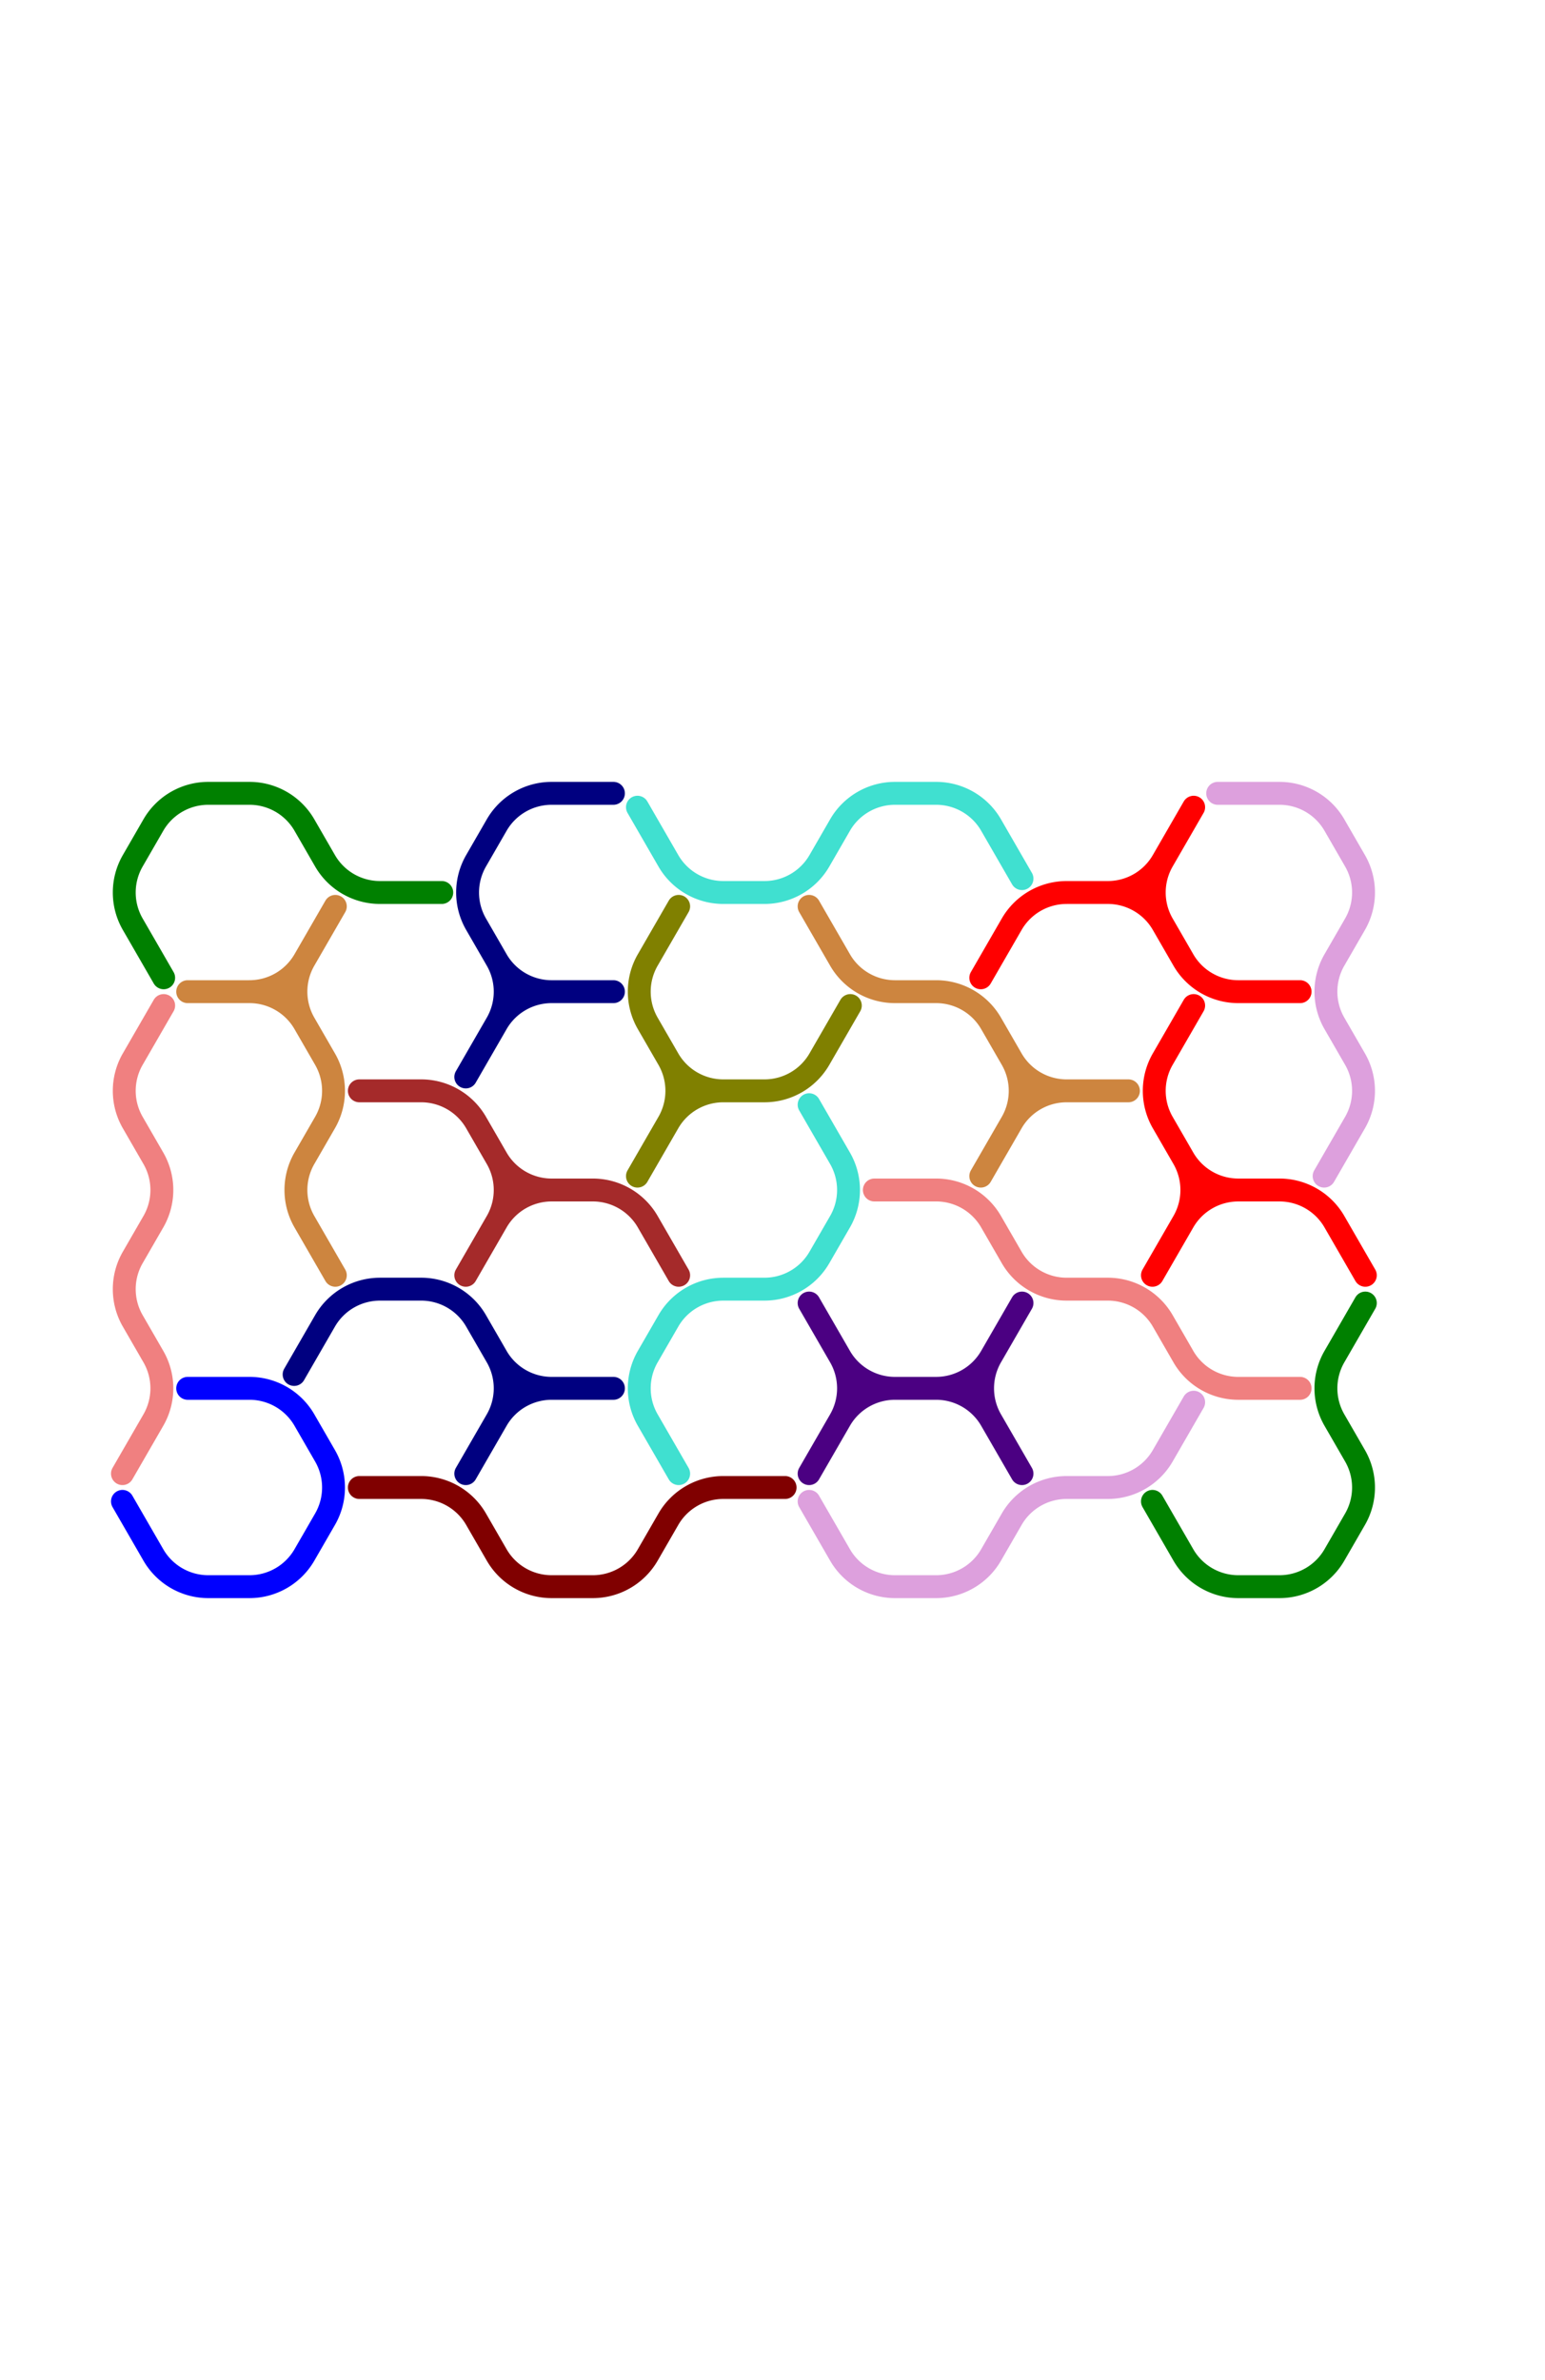 <?xml version="1.0" standalone="no"?>
<!-- Created by Polyform Puzzler (http://puzzler.sourceforge.net/) -->
<svg width="135.000" height="207.846"
     viewBox="0 0 135.000 207.846"
     xmlns="http://www.w3.org/2000/svg"
     xmlns:xlink="http://www.w3.org/1999/xlink">
<g>
<path stroke="blue" stroke-width="2" stroke-linecap="round"
      fill="none" d="M 13.400,135.793 l -2.700,-4.677 M 16.400,121.244 l 5.400,0.000 M 18.200,138.564 a 5.543,5.543 0 0,1 -4.800,-2.771 M 18.200,138.564 l 3.600,0.000 M 21.800,121.244 a 5.543,5.543 0 0,1 4.800,2.771 M 26.600,135.793 a 5.543,5.543 0 0,1 -4.800,2.771 M 28.400,127.133 a 5.543,5.543 0 0,1 0.000,5.543 M 28.400,127.133 l -1.800,-3.118 M 28.400,132.675 l -1.800,3.118">
<desc>C5</desc>
</path>
<path stroke="red" stroke-width="2" stroke-linecap="round"
      fill="none" d="M 101.600,98.034 a 5.543,5.543 0 0,1 0.000,-5.543 M 103.400,101.152 a 5.543,5.543 0 0,1 0.000,5.543 M 103.400,101.152 l -1.800,-3.118 M 103.400,106.694 a 5.543,5.543 0 0,1 4.800,-2.771 M 103.400,106.694 l -2.700,4.677 M 104.300,87.815 l -2.700,4.677 M 108.200,103.923 a 5.543,5.543 0 0,1 -4.800,-2.771 M 108.200,103.923 l 3.600,0.000 M 111.800,103.923 a 5.543,5.543 0 0,1 4.800,2.771 M 119.300,111.371 l -2.700,-4.677">
<desc>H5</desc>
</path>
<path stroke="lightcoral" stroke-width="2" stroke-linecap="round"
      fill="none" d="M 11.600,115.355 a 5.543,5.543 0 0,1 0.000,-5.543 M 11.600,98.034 a 5.543,5.543 0 0,1 0.000,-5.543 M 13.400,101.152 a 5.543,5.543 0 0,1 0.000,5.543 M 13.400,101.152 l -1.800,-3.118 M 13.400,106.694 l -1.800,3.118 M 13.400,118.472 a 5.543,5.543 0 0,1 0.000,5.543 M 13.400,118.472 l -1.800,-3.118 M 13.400,124.015 l -2.700,4.677 M 14.300,87.815 l -2.700,4.677">
<desc>I5</desc>
</path>
<path stroke="peru" stroke-width="2" stroke-linecap="round"
      fill="none" d="M 16.400,86.603 l 5.400,0.000 M 21.800,86.603 a 5.543,5.543 0 0,1 4.800,2.771 M 26.600,106.694 a 5.543,5.543 0 0,1 0.000,-5.543 M 26.600,83.831 a 5.543,5.543 0 0,1 -4.800,2.771 M 26.600,89.374 a 5.543,5.543 0 0,1 0.000,-5.543 M 28.400,92.492 a 5.543,5.543 0 0,1 0.000,5.543 M 28.400,92.492 l -1.800,-3.118 M 28.400,98.034 l -1.800,3.118 M 29.300,111.371 l -2.700,-4.677 M 29.300,79.155 l -2.700,4.677">
<desc>L5</desc>
</path>
<path stroke="green" stroke-width="2" stroke-linecap="round"
      fill="none" d="M 11.600,80.714 a 5.543,5.543 0 0,1 0.000,-5.543 M 13.400,72.053 a 5.543,5.543 0 0,1 4.800,-2.771 M 13.400,72.053 l -1.800,3.118 M 14.300,85.390 l -2.700,-4.677 M 18.200,69.282 l 3.600,0.000 M 21.800,69.282 a 5.543,5.543 0 0,1 4.800,2.771 M 28.400,75.171 l -1.800,-3.118 M 33.200,77.942 a 5.543,5.543 0 0,1 -4.800,-2.771 M 33.200,77.942 l 5.400,0.000">
<desc>P5</desc>
</path>
<path stroke="navy" stroke-width="2" stroke-linecap="round"
      fill="none" d="M 41.600,80.714 a 5.543,5.543 0 0,1 0.000,-5.543 M 43.400,72.053 a 5.543,5.543 0 0,1 4.800,-2.771 M 43.400,72.053 l -1.800,3.118 M 43.400,83.831 a 5.543,5.543 0 0,1 0.000,5.543 M 43.400,83.831 l -1.800,-3.118 M 43.400,89.374 a 5.543,5.543 0 0,1 4.800,-2.771 M 43.400,89.374 l -2.700,4.677 M 48.200,69.282 l 5.400,0.000 M 48.200,86.603 a 5.543,5.543 0 0,1 -4.800,-2.771 M 48.200,86.603 l 5.400,0.000">
<desc>R5</desc>
</path>
<path stroke="turquoise" stroke-width="2" stroke-linecap="round"
      fill="none" d="M 56.600,124.015 a 5.543,5.543 0 0,1 0.000,-5.543 M 58.400,115.355 a 5.543,5.543 0 0,1 4.800,-2.771 M 58.400,115.355 l -1.800,3.118 M 59.300,128.691 l -2.700,-4.677 M 63.200,112.583 l 3.600,0.000 M 71.600,109.812 a 5.543,5.543 0 0,1 -4.800,2.771 M 73.400,101.152 a 5.543,5.543 0 0,1 0.000,5.543 M 73.400,101.152 l -2.700,-4.677 M 73.400,106.694 l -1.800,3.118">
<desc>S5</desc>
</path>
<path stroke="brown" stroke-width="2" stroke-linecap="round"
      fill="none" d="M 31.400,95.263 l 5.400,0.000 M 36.800,95.263 a 5.543,5.543 0 0,1 4.800,2.771 M 43.400,101.152 a 5.543,5.543 0 0,1 0.000,5.543 M 43.400,101.152 l -1.800,-3.118 M 43.400,106.694 a 5.543,5.543 0 0,1 4.800,-2.771 M 43.400,106.694 l -2.700,4.677 M 48.200,103.923 a 5.543,5.543 0 0,1 -4.800,-2.771 M 48.200,103.923 l 3.600,0.000 M 51.800,103.923 a 5.543,5.543 0 0,1 4.800,2.771 M 59.300,111.371 l -2.700,-4.677">
<desc>T5</desc>
</path>
<path stroke="maroon" stroke-width="2" stroke-linecap="round"
      fill="none" d="M 31.400,129.904 l 5.400,0.000 M 36.800,129.904 a 5.543,5.543 0 0,1 4.800,2.771 M 43.400,135.793 l -1.800,-3.118 M 48.200,138.564 a 5.543,5.543 0 0,1 -4.800,-2.771 M 48.200,138.564 l 3.600,0.000 M 56.600,135.793 a 5.543,5.543 0 0,1 -4.800,2.771 M 58.400,132.675 a 5.543,5.543 0 0,1 4.800,-2.771 M 58.400,132.675 l -1.800,3.118 M 63.200,129.904 l 5.400,0.000">
<desc>U5</desc>
</path>
<path stroke="plum" stroke-width="2" stroke-linecap="round"
      fill="none" d="M 106.400,69.282 l 5.400,0.000 M 111.800,69.282 a 5.543,5.543 0 0,1 4.800,2.771 M 116.600,89.374 a 5.543,5.543 0 0,1 0.000,-5.543 M 118.400,75.171 a 5.543,5.543 0 0,1 0.000,5.543 M 118.400,75.171 l -1.800,-3.118 M 118.400,80.714 l -1.800,3.118 M 118.400,92.492 a 5.543,5.543 0 0,1 0.000,5.543 M 118.400,92.492 l -1.800,-3.118 M 118.400,98.034 l -2.700,4.677">
<desc>W5</desc>
</path>
<path stroke="indigo" stroke-width="2" stroke-linecap="round"
      fill="none" d="M 73.400,118.472 a 5.543,5.543 0 0,1 0.000,5.543 M 73.400,118.472 l -2.700,-4.677 M 73.400,124.015 a 5.543,5.543 0 0,1 4.800,-2.771 M 73.400,124.015 l -2.700,4.677 M 78.200,121.244 a 5.543,5.543 0 0,1 -4.800,-2.771 M 78.200,121.244 l 3.600,0.000 M 81.800,121.244 a 5.543,5.543 0 0,1 4.800,2.771 M 86.600,118.472 a 5.543,5.543 0 0,1 -4.800,2.771 M 86.600,124.015 a 5.543,5.543 0 0,1 0.000,-5.543 M 89.300,113.796 l -2.700,4.677 M 89.300,128.691 l -2.700,-4.677">
<desc>X5</desc>
</path>
<path stroke="olive" stroke-width="2" stroke-linecap="round"
      fill="none" d="M 56.600,89.374 a 5.543,5.543 0 0,1 0.000,-5.543 M 58.400,92.492 a 5.543,5.543 0 0,1 0.000,5.543 M 58.400,92.492 l -1.800,-3.118 M 58.400,98.034 a 5.543,5.543 0 0,1 4.800,-2.771 M 58.400,98.034 l -2.700,4.677 M 59.300,79.155 l -2.700,4.677 M 63.200,95.263 a 5.543,5.543 0 0,1 -4.800,-2.771 M 63.200,95.263 l 3.600,0.000 M 71.600,92.492 a 5.543,5.543 0 0,1 -4.800,2.771 M 74.300,87.815 l -2.700,4.677">
<desc>Y5</desc>
</path>
<path stroke="red" stroke-width="2" stroke-linecap="round"
      fill="none" d="M 101.600,75.171 a 5.543,5.543 0 0,1 -4.800,2.771 M 101.600,80.714 a 5.543,5.543 0 0,1 0.000,-5.543 M 103.400,83.831 l -1.800,-3.118 M 104.300,70.494 l -2.700,4.677 M 108.200,86.603 a 5.543,5.543 0 0,1 -4.800,-2.771 M 108.200,86.603 l 5.400,0.000 M 88.400,80.714 a 5.543,5.543 0 0,1 4.800,-2.771 M 88.400,80.714 l -2.700,4.677 M 93.200,77.942 l 3.600,0.000 M 96.800,77.942 a 5.543,5.543 0 0,1 4.800,2.771">
<desc>h5</desc>
</path>
<path stroke="lightcoral" stroke-width="2" stroke-linecap="round"
      fill="none" d="M 103.400,118.472 l -1.800,-3.118 M 108.200,121.244 a 5.543,5.543 0 0,1 -4.800,-2.771 M 108.200,121.244 l 5.400,0.000 M 76.400,103.923 l 5.400,0.000 M 81.800,103.923 a 5.543,5.543 0 0,1 4.800,2.771 M 88.400,109.812 l -1.800,-3.118 M 93.200,112.583 a 5.543,5.543 0 0,1 -4.800,-2.771 M 93.200,112.583 l 3.600,0.000 M 96.800,112.583 a 5.543,5.543 0 0,1 4.800,2.771">
<desc>i5</desc>
</path>
<path stroke="peru" stroke-width="2" stroke-linecap="round"
      fill="none" d="M 73.400,83.831 l -2.700,-4.677 M 78.200,86.603 a 5.543,5.543 0 0,1 -4.800,-2.771 M 78.200,86.603 l 3.600,0.000 M 81.800,86.603 a 5.543,5.543 0 0,1 4.800,2.771 M 88.400,92.492 a 5.543,5.543 0 0,1 0.000,5.543 M 88.400,92.492 l -1.800,-3.118 M 88.400,98.034 a 5.543,5.543 0 0,1 4.800,-2.771 M 88.400,98.034 l -2.700,4.677 M 93.200,95.263 a 5.543,5.543 0 0,1 -4.800,-2.771 M 93.200,95.263 l 5.400,0.000">
<desc>l5</desc>
</path>
<path stroke="green" stroke-width="2" stroke-linecap="round"
      fill="none" d="M 103.400,135.793 l -2.700,-4.677 M 108.200,138.564 a 5.543,5.543 0 0,1 -4.800,-2.771 M 108.200,138.564 l 3.600,0.000 M 116.600,124.015 a 5.543,5.543 0 0,1 0.000,-5.543 M 116.600,135.793 a 5.543,5.543 0 0,1 -4.800,2.771 M 118.400,127.133 a 5.543,5.543 0 0,1 0.000,5.543 M 118.400,127.133 l -1.800,-3.118 M 118.400,132.675 l -1.800,3.118 M 119.300,113.796 l -2.700,4.677">
<desc>p5</desc>
</path>
<path stroke="navy" stroke-width="2" stroke-linecap="round"
      fill="none" d="M 28.400,115.355 a 5.543,5.543 0 0,1 4.800,-2.771 M 28.400,115.355 l -2.700,4.677 M 33.200,112.583 l 3.600,0.000 M 36.800,112.583 a 5.543,5.543 0 0,1 4.800,2.771 M 43.400,118.472 a 5.543,5.543 0 0,1 0.000,5.543 M 43.400,118.472 l -1.800,-3.118 M 43.400,124.015 a 5.543,5.543 0 0,1 4.800,-2.771 M 43.400,124.015 l -2.700,4.677 M 48.200,121.244 a 5.543,5.543 0 0,1 -4.800,-2.771 M 48.200,121.244 l 5.400,0.000">
<desc>r5</desc>
</path>
<path stroke="turquoise" stroke-width="2" stroke-linecap="round"
      fill="none" d="M 58.400,75.171 l -2.700,-4.677 M 63.200,77.942 a 5.543,5.543 0 0,1 -4.800,-2.771 M 63.200,77.942 l 3.600,0.000 M 71.600,75.171 a 5.543,5.543 0 0,1 -4.800,2.771 M 73.400,72.053 a 5.543,5.543 0 0,1 4.800,-2.771 M 73.400,72.053 l -1.800,3.118 M 78.200,69.282 l 3.600,0.000 M 81.800,69.282 a 5.543,5.543 0 0,1 4.800,2.771 M 89.300,76.730 l -2.700,-4.677">
<desc>s5</desc>
</path>
<path stroke="plum" stroke-width="2" stroke-linecap="round"
      fill="none" d="M 101.600,127.133 a 5.543,5.543 0 0,1 -4.800,2.771 M 104.300,122.456 l -2.700,4.677 M 73.400,135.793 l -2.700,-4.677 M 78.200,138.564 a 5.543,5.543 0 0,1 -4.800,-2.771 M 78.200,138.564 l 3.600,0.000 M 86.600,135.793 a 5.543,5.543 0 0,1 -4.800,2.771 M 88.400,132.675 a 5.543,5.543 0 0,1 4.800,-2.771 M 88.400,132.675 l -1.800,3.118 M 93.200,129.904 l 3.600,0.000">
<desc>w5</desc>
</path>
</g>
</svg>
